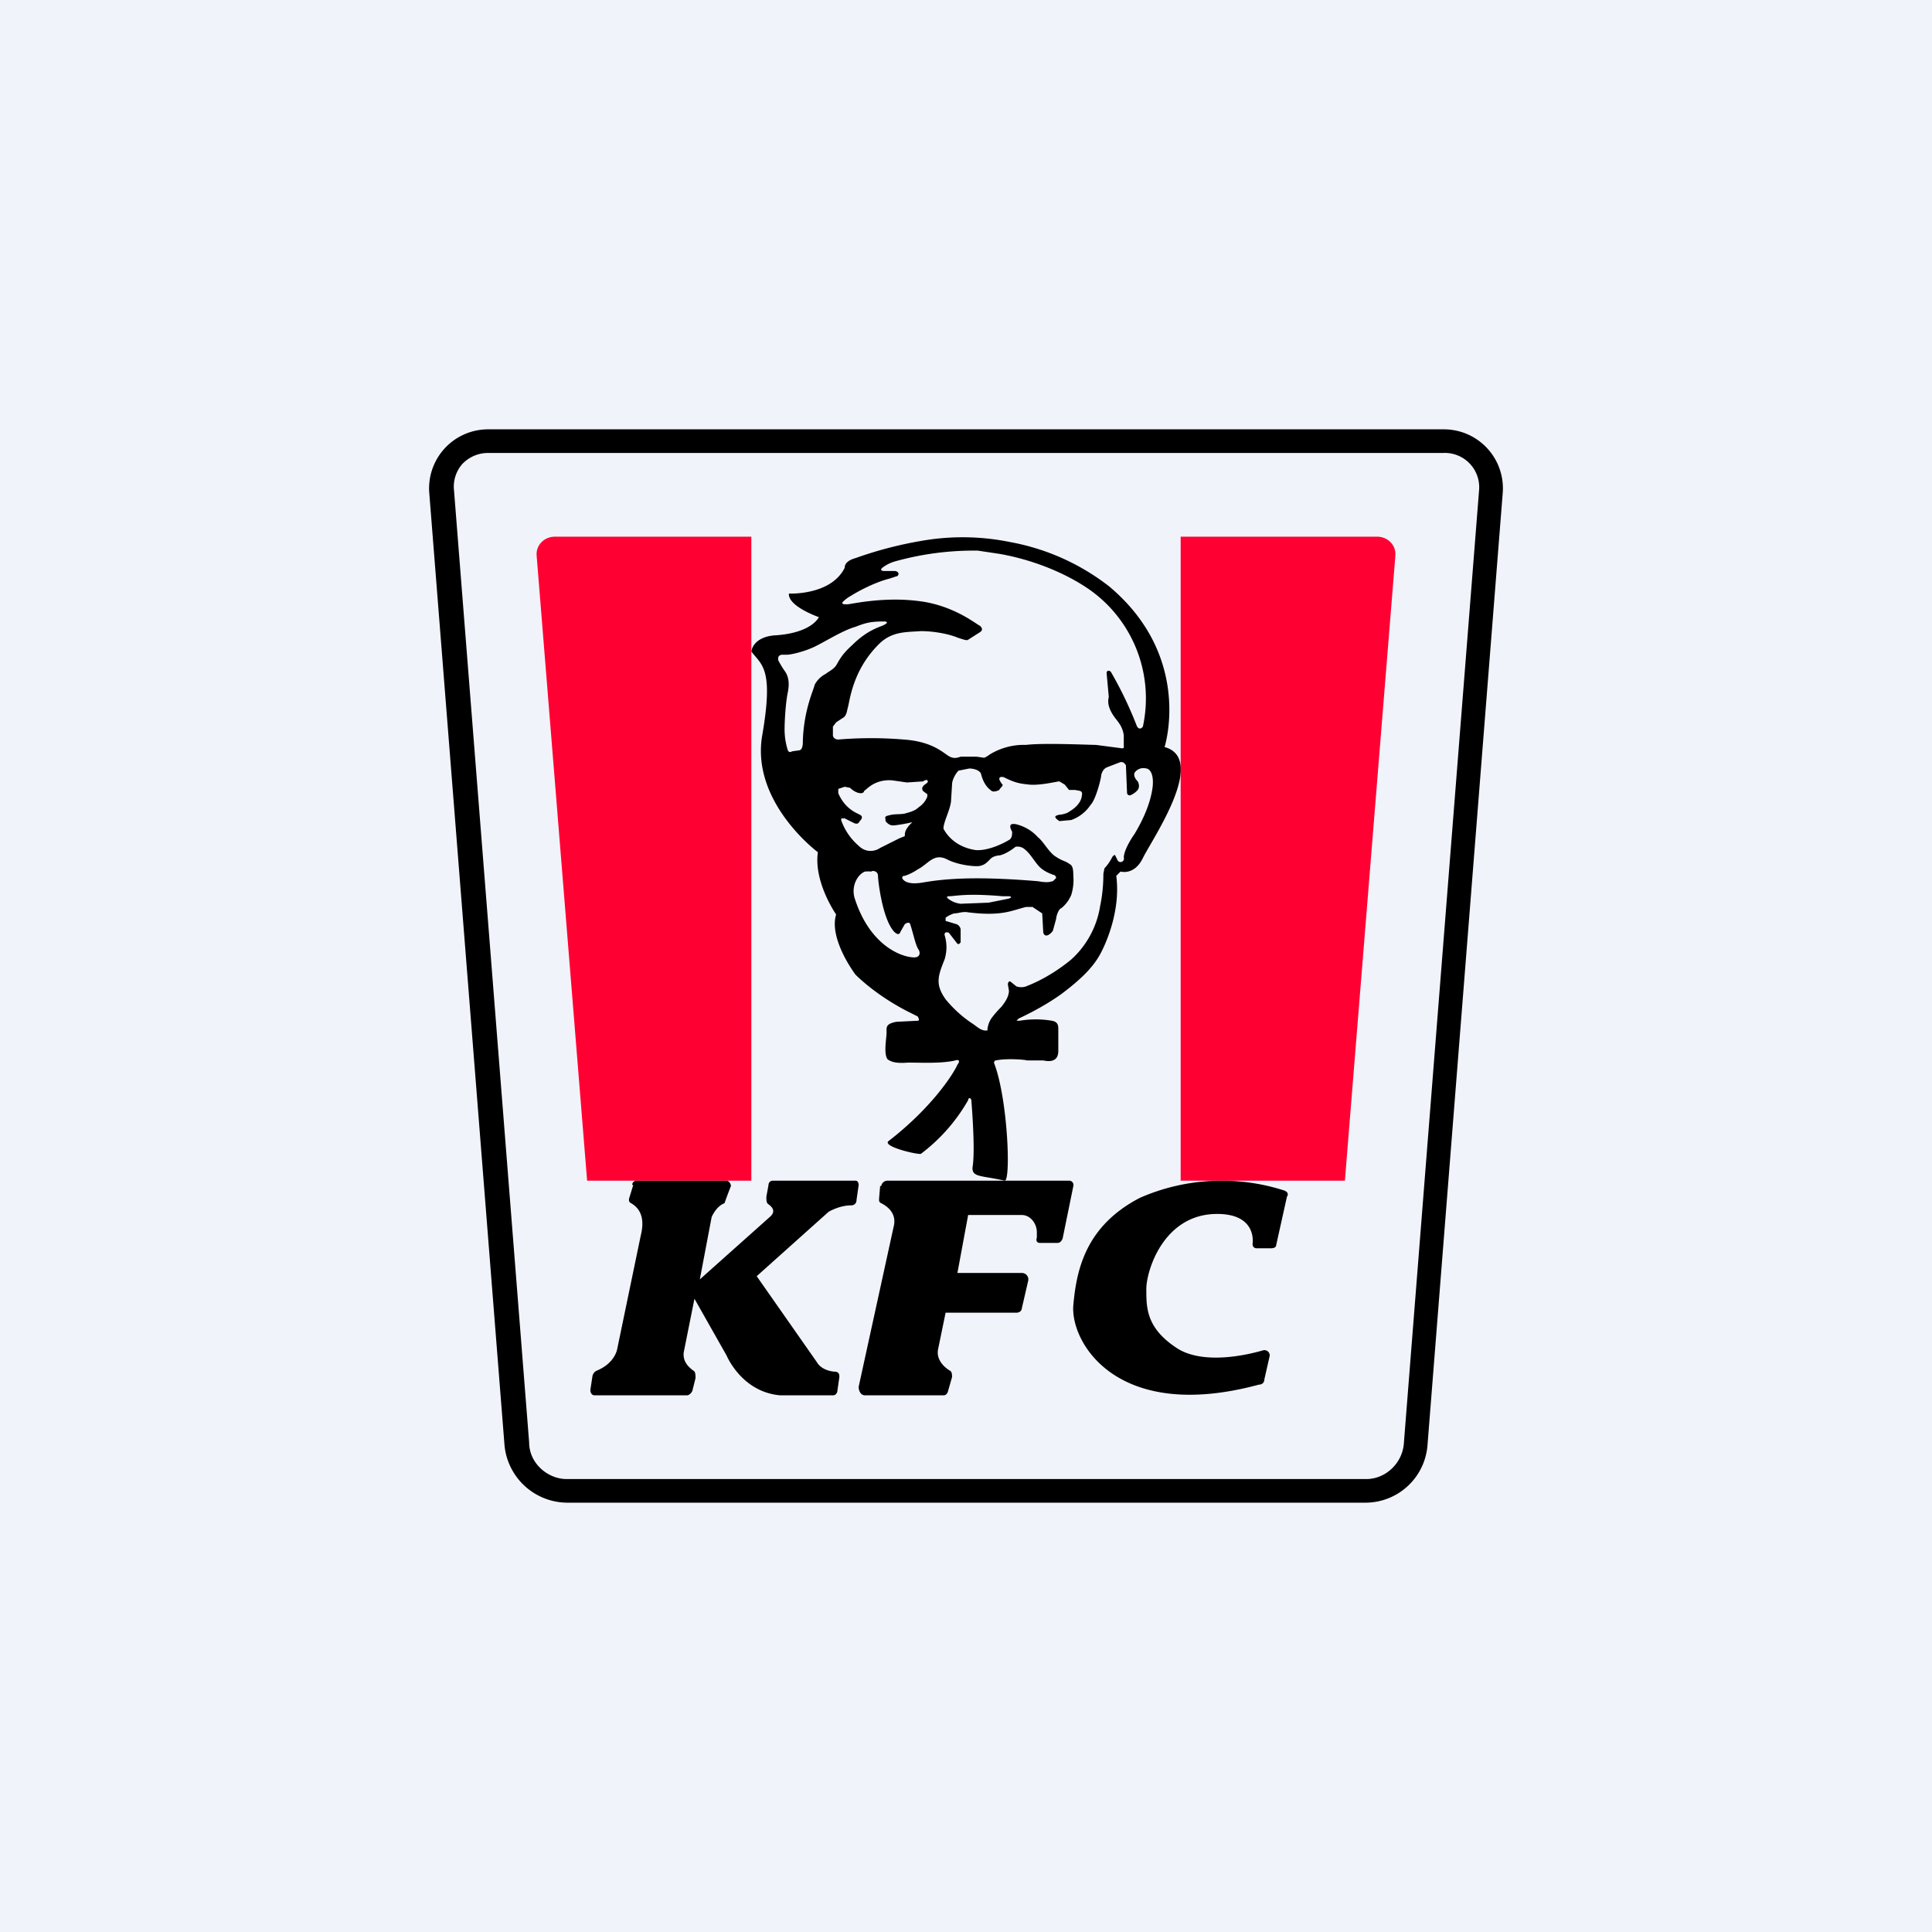 <!-- by TradingView --><svg width="18" height="18" viewBox="0 0 18 18" xmlns="http://www.w3.org/2000/svg"><path fill="#F0F3FA" d="M0 0h18v18H0z"/><path d="m5.9 11.04-.04.13c0 .02 0 .03.02.04.05.03.14.1.09.3l-.22 1.06s-.02.13-.19.2a.07.07 0 0 0-.04.05l-.02.13c0 .02.01.05.04.05h.86c.02 0 .04-.02.05-.04l.03-.12c0-.03 0-.06-.02-.07-.04-.03-.1-.08-.09-.17l.1-.5.3.53s.14.34.5.37h.49c.02 0 .03-.01.04-.03l.02-.14c0-.02 0-.04-.03-.05-.05 0-.14-.02-.18-.09l-.56-.8.67-.6s.1-.06.21-.06c.03 0 .05-.02.05-.05l.02-.14c0-.02-.01-.04-.03-.04H7.2a.04.04 0 0 0-.04.04l-.02.11c0 .03 0 .06.02.07.04.03.07.07.01.12l-.65.58.11-.58s.04-.1.12-.13a4.44 4.44 0 0 1 .06-.16c0-.02-.02-.05-.04-.05h-.84a.04.04 0 0 0-.04.04ZM8.2 11.05l-.01.12c0 .02 0 .03.02.04.04.02.14.08.12.2L8 12.92c0 .04.02.08.06.08h.73c.02 0 .03-.01.04-.03l.04-.14c0-.02 0-.05-.02-.06-.05-.03-.13-.1-.11-.2l.07-.34h.66c.03 0 .05-.02.05-.04l.06-.26a.06.06 0 0 0-.06-.07h-.6l.1-.54h.5c.08 0 .14.08.14.16v.05c-.01.03 0 .05.03.05h.16c.03 0 .04-.02.05-.04l.1-.49a.04.04 0 0 0-.04-.05H8.27a.06.06 0 0 0-.06.05ZM11.96 11.09a1.9 1.9 0 0 0-1.34.07c-.5.26-.59.66-.62 1-.03.34.4 1.1 1.73.74.03 0 .05-.02.05-.05l.05-.22a.05.05 0 0 0-.06-.05c-.17.05-.55.13-.79-.01-.3-.19-.3-.38-.3-.56 0-.17.16-.7.66-.7.32 0 .34.2.33.28 0 .02.01.04.04.04h.13c.03 0 .05-.01.05-.03l.1-.45c.02-.03 0-.05-.03-.06Z"/><path d="M10.74 7.32c-.02.2-.14.4-.17.45-.07.1-.1.18-.1.22a.03.03 0 0 1-.06.02l-.02-.04c0-.01-.02 0-.03.02a.43.43 0 0 1-.07.1l-.01.05c0 .03 0 .16-.03.3a.85.85 0 0 1-.27.5c-.22.18-.4.24-.42.25a.14.14 0 0 1-.09 0l-.05-.04c-.02-.02-.03.01-.03.02l.01.06c0 .05-.03.1-.07.15a.92.92 0 0 0-.08.09.22.22 0 0 0-.05.12v.01c-.06.01-.1-.04-.15-.07a1.13 1.13 0 0 1-.24-.22c-.1-.14-.07-.22-.01-.37a.38.38 0 0 0 0-.23c0-.02.01-.03.04-.02l.07.09c.02.03.03.01.04 0v-.12c0-.01-.01-.04-.04-.05l-.1-.03v-.03a.26.26 0 0 1 .08-.04c.04 0 .08-.02.13-.01.32.04.41-.02.54-.05h.06l.09.06.01.18c.02.06.08 0 .09-.02l.03-.11c0-.02.02-.09.05-.1.06-.05.08-.1.09-.12a.47.47 0 0 0 .02-.18c0-.1-.02-.1-.05-.12-.03-.02-.06-.02-.13-.07-.06-.05-.1-.13-.15-.17a.4.4 0 0 0-.2-.12c-.09-.02-.05.05-.04.07 0 .02 0 .05-.02.07-.03.02-.19.11-.32.1-.2-.03-.28-.16-.3-.2 0-.06.06-.17.07-.25l.01-.16c0-.05.04-.11.06-.13l.1-.02c.05 0 .1.02.11.05.03.12.09.15.1.16.02.01.05 0 .07-.01 0-.01.04-.04.03-.05a.17.17 0 0 1-.03-.05c0-.03.03-.02.04-.02.1.05.14.06.24.07.1.01.26-.03.28-.03l.05.03.04.05h.06c.03.01.07 0 .06.05-.01.1-.12.15-.13.16a.24.24 0 0 1-.07.02.1.1 0 0 0-.04.01c-.02.01 0 .03.03.05l.11-.01a.36.36 0 0 0 .18-.14c.05-.05.1-.25.1-.28.01-.04.03-.06.05-.07l.13-.05c.02 0 .03 0 .05.03l.01.25c0 .03.02.03.03.03a.19.19 0 0 0 .07-.05c.02-.03.01-.06 0-.08-.02-.02-.04-.05-.03-.08a.1.1 0 0 1 .11-.04c.02 0 .07.03.06.16ZM9.41 8.37l-.2.04-.26.01a.23.23 0 0 1-.12-.05s-.02-.02.01-.02c.06 0 .16-.03.5 0h.06c.01 0 .04.01 0 .02Zm-.8-.15c-.16.03-.19-.02-.2-.03-.01-.02 0-.03.02-.03a.49.49 0 0 0 .12-.06c.1-.05.15-.16.28-.09.08.04.2.06.27.06s.1-.04.13-.07c.02-.02.06-.03.08-.03.06-.01.14-.07.15-.08 0 0 .03-.01.07.01.06.04.09.1.14.16.05.06.12.08.14.09.02 0 .03.02.03.03l-.03.03c-.02 0-.03.02-.14 0-.6-.05-.88-.02-1.06.01Zm-.09.7c-.12 0-.42-.11-.56-.56-.03-.12.04-.22.1-.24a.33.33 0 0 1 .06 0c0-.01.06-.01.06.04 0 .04.04.4.15.52.03.03.05.03.06 0l.04-.07s.04-.03.05 0c.03.09.05.2.08.24.02.04 0 .07-.04.07Zm-.66-1.3.1.05c.03.01.04 0 .05-.02.01-.01.04-.04 0-.06-.04-.02-.14-.06-.2-.2v-.04l.06-.02.05.01c.02.02.06.05.1.05.02 0 .03-.01.03-.02.03-.02.1-.11.26-.1l.14.02.15-.01c.04-.03.06 0 .03.02s-.05.04-.03.07l.04.03v.02a.2.2 0 0 1-.08.1c-.04.04-.1.05-.13.06-.05.01-.1 0-.16.02-.01 0-.03.01-.02.03v.02c.01.01.03.04.07.04h.01a1.36 1.36 0 0 0 .17-.03l-.03.03c-.04.05-.04.07-.04.1l-.05.02-.18.09c-.06.04-.14.04-.2-.02a.56.56 0 0 1-.16-.23c-.01-.03.01-.03.02-.02Zm-.1-.77v-.08l.03-.04.06-.04c.04-.02.04-.07.05-.1.02-.08.05-.36.3-.6.12-.11.25-.1.38-.11.13 0 .27.03.34.06.06.02.09.03.1.02l.11-.07c.03-.02.02-.04 0-.06-.03-.01-.24-.19-.57-.23-.31-.04-.59.02-.66.03h-.03s-.03 0-.02-.02a.33.33 0 0 1 .08-.06c.03-.02.2-.12.36-.16l.06-.02c.02 0 .04-.04-.01-.05h-.1c-.03 0-.04-.01-.02-.03a.36.36 0 0 1 .12-.06 2.73 2.73 0 0 1 .77-.1l.2.03c.29.05.61.17.85.34a1.24 1.24 0 0 1 .49 1.26c0 .02-.04.05-.06 0a3.6 3.6 0 0 0-.24-.5c-.02-.02-.04-.01-.04.01l.02.22c0 .02-.03.08.06.2.04.05.07.09.08.16v.1s.01.03-.03.02l-.23-.03c-.06 0-.49-.02-.65 0a.61.61 0 0 0-.34.09.23.23 0 0 1-.05.03l-.07-.01h-.15c-.03.01-.06.02-.1 0-.06-.03-.15-.14-.43-.16a3.69 3.69 0 0 0-.61 0c-.03 0-.05-.02-.05-.04Zm-.07-.57a.24.24 0 0 0-.1.1c-.01.05-.1.23-.11.52 0 .03 0 .08-.03.09L7.38 7c-.02.01-.03.01-.04-.01a.64.64 0 0 1-.03-.21c0-.06.01-.24.03-.33.02-.1 0-.16-.03-.2a.9.9 0 0 1-.06-.1c0-.03 0-.04.03-.05h.05c.04 0 .17-.03.27-.08s.26-.15.37-.18c.1-.04.15-.05.27-.05.02 0 .04.01 0 .03-.03.02-.15.04-.3.19-.1.09-.12.14-.15.19-.03.04-.06.05-.1.08Zm3.16.68s.27-.84-.52-1.5l-.04-.03a2.12 2.12 0 0 0-.88-.38 2.21 2.21 0 0 0-.83-.01 3.62 3.62 0 0 0-.61.16c-.11.03-.1.09-.1.09-.13.26-.52.24-.52.24-.01.12.28.22.28.22-.06.1-.22.16-.42.17-.2.02-.21.15-.21.15.1.13.21.16.1.79-.1.62.52 1.08.52 1.08-.04.28.17.58.17.58-.07.23.18.56.18.56.02.02.19.19.48.34l.1.05c.01.02.02.04 0 .04l-.2.01c-.1.02-.09.05-.09.1s-.03.2.01.25c.03.02.07.04.19.03.13 0 .31.01.44-.02.03-.01.05 0 .02.04-.04.09-.24.4-.64.71-.07.05.27.13.3.12a1.65 1.65 0 0 0 .44-.5c0-.02.02-.03.03 0 0 .01.04.47.01.63 0 .09.08.07.3.12.06.01.03-.77-.1-1.1l.01-.02h.01c.08-.02.26-.01.29 0h.15c.05.01.14.02.14-.09v-.2c0-.03 0-.07-.06-.08a.9.9 0 0 0-.3 0h-.03l.02-.02c.02-.01.22-.1.4-.23.2-.15.3-.26.36-.37 0 0 .2-.35.15-.73l.04-.04s.13.04.21-.13c.09-.18.6-.92.2-1.03Z"/><path d="M7 5H5.17c-.1 0-.18.08-.17.18L5.47 11H7V5ZM11 5h1.83c.1 0 .18.08.17.18L12.53 11H11V5Z" fill="#F03"/><path d="M4.55 4.22c-.1 0-.18.04-.24.1a.32.32 0 0 0-.08.25l.7 8.87c0 .19.17.34.35.34h7.45c.18 0 .34-.15.35-.34l.7-8.87a.32.32 0 0 0-.33-.35h-8.9ZM12.73 14H5.28a.59.59 0 0 1-.58-.54L4 4.6A.55.55 0 0 1 4.55 4h8.9a.55.55 0 0 1 .55.6l-.7 8.86a.58.58 0 0 1-.57.54Z"/></svg>